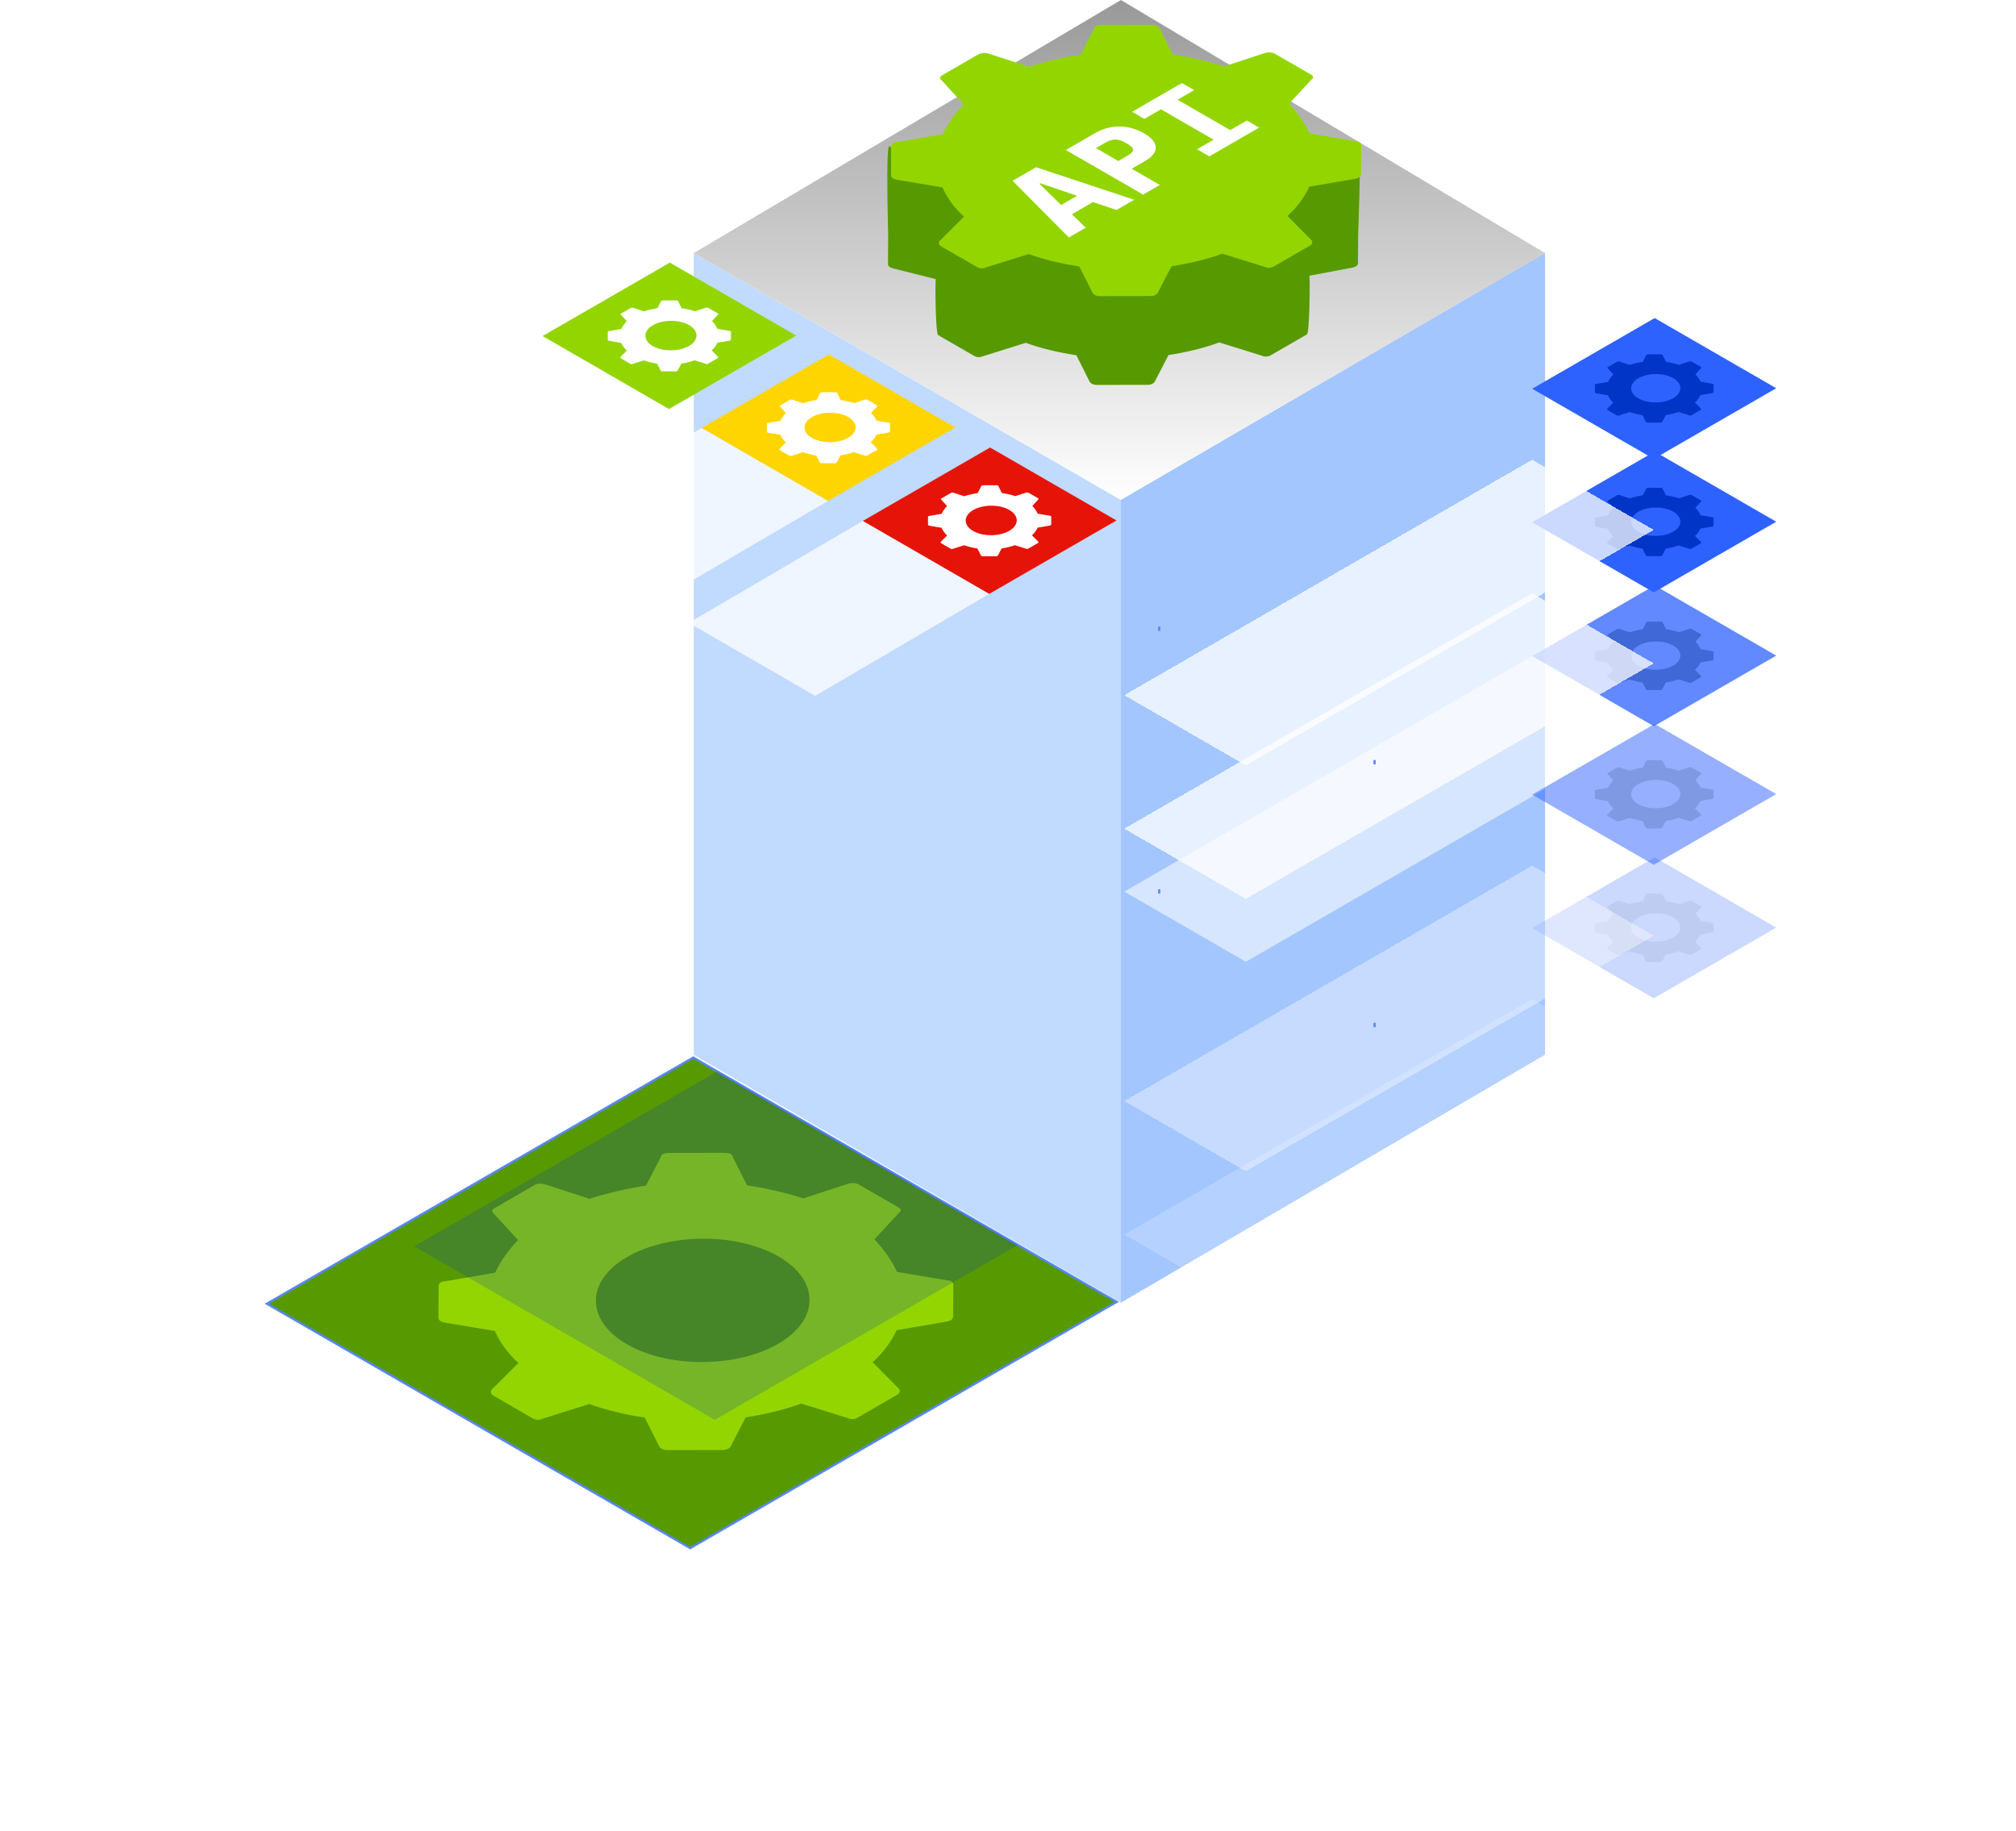 <svg width="284" height="258" viewBox="0 0 284 258" fill="none" xmlns="http://www.w3.org/2000/svg">
<path d="M157.906 183.54L217.651 148.606V35.654C217.651 35.654 217.627 35.642 217.602 35.654L157.906 70.424V183.54Z" fill="#A3C6FF"/>
<path d="M97.735 35.654L157.906 70.448V183.509C157.906 183.509 157.925 183.552 157.906 183.54L97.735 148.63V35.654Z" fill="#C1DAFF"/>
<path fill-rule="evenodd" clip-rule="evenodd" d="M157.906 70.412L217.651 35.654L157.906 0L97.735 35.654L157.906 70.412Z" fill="url(#paint0_linear_35_1470)"/>
<path fill-rule="evenodd" clip-rule="evenodd" d="M137.428 20.159L132.317 23.111C131.933 23.331 131.933 23.624 132.183 23.776L135.342 27.222C134.061 28.545 132.847 24.49 132.207 25.892L125.273 20.586C124.766 20.586 125.12 32.833 125.12 33.126L125.096 37.242C125.096 37.535 125.474 37.755 125.858 37.828L131.841 39.334C131.713 39.554 131.786 47.001 132.164 47.22L137.239 50.148C137.617 50.367 138.129 50.367 138.385 50.221L144.509 48.3C146.668 49.105 149.211 49.684 151.626 50.05L153.511 53.795C153.639 54.014 154.017 54.234 154.529 54.234L161.659 54.222C162.165 54.222 162.549 54.002 162.677 53.776L164.61 50.026C167.032 49.654 169.581 49.062 171.752 48.245L177.851 50.142C178.107 50.288 178.614 50.288 178.998 50.068L184.109 47.117C184.493 46.897 184.566 39.072 184.444 38.852L190.537 37.7C190.921 37.627 191.305 37.407 191.305 37.108L191.33 32.992C191.33 32.699 191.836 20.812 191.33 20.812L185.219 22.941C184.59 21.544 182.444 28.454 181.181 27.131L184.383 23.672C184.639 23.526 184.639 23.233 184.261 23.014L179.187 20.086C178.809 19.867 178.296 19.867 177.912 19.94L172.045 21.861C169.758 21.129 167.215 20.55 164.8 20.184L162.915 16.439C162.915 16.146 162.409 16 161.896 16L154.767 16.012C154.261 16.012 153.748 16.159 153.748 16.457L151.815 20.208C149.394 20.58 146.844 21.172 144.545 21.916L138.702 20.019C138.318 19.946 137.812 19.946 137.428 20.172V20.159Z" fill="#579900"/>
<path fill-rule="evenodd" clip-rule="evenodd" d="M137.847 7.648L132.736 10.6C132.352 10.819 132.352 11.112 132.602 11.265L135.761 14.71C134.481 16.034 133.45 17.51 132.81 18.907L126.308 20.023C125.802 20.023 125.54 20.315 125.54 20.614L125.515 24.731C125.515 25.024 125.893 25.243 126.278 25.317L132.761 26.408C133.389 27.805 134.395 29.268 135.792 30.519L132.334 33.983C132.206 34.203 132.206 34.495 132.584 34.715L137.658 37.642C138.036 37.862 138.549 37.862 138.805 37.715L144.928 35.794C147.087 36.599 149.63 37.179 152.045 37.545L153.93 41.289C154.058 41.509 154.436 41.729 154.949 41.729L162.078 41.716C162.584 41.716 162.969 41.497 163.097 41.271L165.03 37.52C167.451 37.148 170.001 36.557 172.172 35.739L178.271 37.636C178.527 37.783 179.033 37.783 179.417 37.563L184.528 34.611C184.912 34.392 184.912 34.099 184.784 33.873L181.369 30.427C182.778 29.177 183.802 27.701 184.449 26.305L190.95 25.188C191.335 25.115 191.719 24.896 191.719 24.597L191.743 20.48C191.743 20.187 191.493 19.895 190.981 19.895L184.498 18.803C183.869 17.406 182.863 15.943 181.595 14.619L184.797 11.161C185.053 11.015 185.053 10.722 184.675 10.502L179.6 7.575C179.222 7.355 178.71 7.355 178.326 7.428L172.458 9.35C170.171 8.618 167.628 8.038 165.213 7.672L163.328 3.928C163.328 3.635 162.822 3.489 162.31 3.489L155.18 3.501C154.674 3.501 154.162 3.647 154.162 3.946L152.228 7.697C149.807 8.069 147.258 8.66 144.959 9.404L139.116 7.508C138.732 7.435 138.225 7.435 137.841 7.66L137.847 7.648Z" fill="#93D500"/>
<path fill-rule="evenodd" clip-rule="evenodd" d="M97.23 218.13L157.313 183.437L97.664 149L37.58 183.693L97.23 218.13Z" fill="#579900" stroke="#5786FF" stroke-width="0.305" stroke-miterlimit="10"/>
<path fill-rule="evenodd" clip-rule="evenodd" d="M69.236 195.829L73.023 192.036C71.498 190.669 70.393 189.064 69.703 187.533L62.596 186.343C62.175 186.264 61.761 186.02 61.761 185.698L61.787 181.188C61.787 180.866 62.07 180.544 62.629 180.544L69.749 179.321C70.459 177.789 71.583 176.179 72.983 174.726L69.519 170.952C69.243 170.794 69.243 170.472 69.663 170.229L75.258 166.994C75.679 166.751 76.238 166.751 76.652 166.83L83.055 168.907C85.573 168.099 88.361 167.448 91.017 167.04L93.134 162.931C93.134 162.609 93.693 162.445 94.251 162.445L102.062 162.432C102.621 162.432 103.179 162.589 103.173 162.911L105.237 167.014C107.887 167.408 110.668 168.046 113.173 168.848L119.602 166.744C120.023 166.665 120.575 166.659 120.996 166.902L126.552 170.11C126.966 170.354 126.966 170.676 126.69 170.834L123.179 174.627C124.566 176.073 125.671 177.684 126.354 179.209L133.461 180.399C134.02 180.399 134.296 180.721 134.296 181.044L134.27 185.554C134.27 185.876 133.849 186.119 133.428 186.198L126.308 187.421C125.598 188.953 124.474 190.563 122.936 191.937L126.676 195.711C126.814 195.954 126.814 196.277 126.394 196.52L120.799 199.754C120.378 199.998 119.819 199.998 119.543 199.84L112.864 197.762C110.49 198.65 107.696 199.301 105.04 199.708L102.923 203.817C102.785 204.061 102.364 204.304 101.805 204.304L93.995 204.317C93.436 204.317 93.022 204.08 92.884 203.837L90.82 199.735C88.17 199.34 85.389 198.702 83.022 197.822L76.317 199.932C76.034 200.096 75.482 200.096 75.061 199.853L69.505 196.645C69.091 196.401 69.091 196.079 69.229 195.843L69.236 195.829ZM89.051 189.801C95.27 192.93 104.856 192.529 110.319 188.913C115.783 185.297 115.158 179.768 108.939 176.639C102.719 173.509 93.134 173.91 87.671 177.526C82.207 181.142 82.832 186.671 89.051 189.801Z" fill="#93D500"/>
<g style="mix-blend-mode:multiply" opacity="0.2" filter="url(#filter0_f_35_1470)">
<path fill-rule="evenodd" clip-rule="evenodd" d="M100.703 200.053L143.358 175.426L101.007 150.976L58.352 175.603L100.703 200.053Z" fill="#0035C8"/>
</g>
<path fill-rule="evenodd" clip-rule="evenodd" d="M139.344 83.687L157.281 73.331L139.478 63.054L121.541 73.404L139.344 83.687Z" fill="#E61408"/>
<path fill-rule="evenodd" clip-rule="evenodd" d="M132.519 76.35L133.428 75.441C133.062 75.112 132.8 74.728 132.635 74.362L130.934 74.075C130.836 74.057 130.732 73.996 130.732 73.923V72.843C130.738 72.764 130.806 72.691 130.94 72.691L132.641 72.398C132.812 72.032 133.08 71.648 133.416 71.3L132.586 70.397C132.519 70.361 132.519 70.282 132.623 70.227L133.965 69.452C134.062 69.391 134.197 69.391 134.3 69.416L135.831 69.916C136.435 69.721 137.1 69.568 137.734 69.471L138.24 68.489C138.24 68.409 138.374 68.373 138.508 68.373H140.375C140.509 68.373 140.643 68.409 140.643 68.483L141.137 69.464C141.771 69.562 142.436 69.714 143.034 69.903L144.571 69.397C144.668 69.379 144.803 69.379 144.906 69.434L146.236 70.202C146.333 70.257 146.333 70.337 146.266 70.373L145.425 71.282C145.754 71.629 146.022 72.014 146.187 72.38L147.889 72.666C148.023 72.666 148.09 72.746 148.09 72.819V73.898C148.084 73.978 147.98 74.032 147.882 74.051L146.181 74.344C146.01 74.709 145.742 75.094 145.376 75.423L146.272 76.326C146.303 76.38 146.303 76.46 146.205 76.521L144.864 77.295C144.766 77.356 144.632 77.356 144.565 77.314L142.967 76.814C142.4 77.027 141.729 77.18 141.094 77.277L140.588 78.259C140.552 78.314 140.454 78.375 140.32 78.375H138.454C138.319 78.375 138.222 78.32 138.185 78.265L137.691 77.283C137.057 77.186 136.392 77.033 135.825 76.826L134.221 77.332C134.154 77.368 134.02 77.368 133.922 77.314L132.593 76.545C132.495 76.49 132.495 76.411 132.525 76.35H132.519ZM137.258 74.905C138.746 75.655 141.04 75.557 142.345 74.691C143.65 73.825 143.503 72.502 142.015 71.758C140.527 71.007 138.234 71.105 136.929 71.971C135.624 72.837 135.77 74.16 137.258 74.905Z" fill="white"/>
<path fill-rule="evenodd" clip-rule="evenodd" d="M116.644 70.581L134.575 60.225L116.772 49.942L98.835 60.298L116.644 70.581Z" fill="#FFD500"/>
<path fill-rule="evenodd" clip-rule="evenodd" d="M109.813 63.243L110.722 62.335C110.356 62.005 110.094 61.621 109.929 61.255L108.227 60.969C108.13 60.95 108.026 60.889 108.026 60.816V59.737C108.032 59.657 108.099 59.584 108.233 59.584L109.935 59.291C110.106 58.925 110.374 58.541 110.71 58.194L109.88 57.291C109.813 57.254 109.813 57.175 109.917 57.12L111.259 56.346C111.356 56.285 111.49 56.285 111.594 56.309L113.125 56.809C113.729 56.614 114.393 56.462 115.028 56.364L115.534 55.382C115.534 55.303 115.668 55.266 115.802 55.266H117.668C117.803 55.266 117.937 55.303 117.937 55.376L118.431 56.358C119.065 56.455 119.73 56.608 120.328 56.797L121.864 56.291C121.962 56.272 122.096 56.272 122.2 56.327L123.529 57.096C123.627 57.151 123.627 57.23 123.56 57.267L122.718 58.175C123.048 58.523 123.316 58.907 123.481 59.273L125.182 59.56C125.316 59.56 125.384 59.639 125.384 59.712V60.792C125.377 60.871 125.274 60.926 125.176 60.944L123.475 61.237C123.304 61.603 123.035 61.987 122.67 62.316L123.566 63.219C123.597 63.274 123.597 63.353 123.499 63.414L122.157 64.189C122.06 64.25 121.925 64.25 121.858 64.207L120.26 63.707C119.693 63.92 119.022 64.073 118.388 64.171L117.882 65.152C117.845 65.207 117.748 65.268 117.614 65.268H115.747C115.613 65.268 115.516 65.213 115.479 65.159L114.985 64.177C114.351 64.079 113.686 63.926 113.119 63.719L111.515 64.225C111.448 64.262 111.313 64.262 111.216 64.207L109.886 63.439C109.789 63.384 109.789 63.304 109.819 63.243H109.813ZM114.552 61.798C116.04 62.548 118.333 62.451 119.638 61.585C120.944 60.718 120.797 59.395 119.309 58.651C117.821 57.901 115.528 57.998 114.223 58.864C112.917 59.73 113.064 61.054 114.552 61.798Z" fill="white"/>
<path fill-rule="evenodd" clip-rule="evenodd" d="M94.224 57.639L112.161 47.283L94.359 37L76.422 47.356L94.224 57.639Z" fill="#93D500"/>
<path fill-rule="evenodd" clip-rule="evenodd" d="M114.833 98.044L139.344 83.687L121.541 73.404L97.03 87.761L114.833 98.044Z" fill="white" fill-opacity="0.75"/>
<path fill-rule="evenodd" clip-rule="evenodd" d="M92.132 84.937L116.644 70.581L98.835 60.298L74.324 74.654L92.132 84.937Z" fill="white" fill-opacity="0.75"/>
<path fill-rule="evenodd" clip-rule="evenodd" d="M69.713 71.996L94.224 57.639L76.422 47.356L51.91 61.713L69.713 71.996Z" fill="white" fill-opacity="0.75"/>
<path fill-rule="evenodd" clip-rule="evenodd" d="M87.4 50.302L88.308 49.393C87.942 49.064 87.68 48.679 87.516 48.313L85.814 48.027C85.716 48.008 85.613 47.947 85.613 47.874V46.795C85.619 46.715 85.686 46.642 85.82 46.642L87.522 46.35C87.692 45.984 87.961 45.599 88.296 45.252L87.467 44.349C87.4 44.313 87.4 44.233 87.503 44.178L88.845 43.404C88.943 43.343 89.077 43.343 89.181 43.367L90.711 43.867C91.315 43.672 91.98 43.52 92.614 43.422L93.121 42.44C93.121 42.361 93.255 42.324 93.389 42.324H95.255C95.389 42.324 95.523 42.361 95.523 42.434L96.017 43.416C96.652 43.514 97.317 43.666 97.914 43.855L99.451 43.349C99.549 43.331 99.683 43.331 99.787 43.386L101.116 44.154C101.214 44.209 101.214 44.288 101.147 44.325L100.305 45.233C100.634 45.581 100.903 45.965 101.067 46.331L102.769 46.618C102.903 46.618 102.97 46.697 102.97 46.77V47.85C102.964 47.929 102.86 47.984 102.763 48.002L101.061 48.295C100.89 48.661 100.622 49.045 100.256 49.375L101.153 50.277C101.183 50.332 101.183 50.411 101.086 50.472L99.744 51.247C99.646 51.308 99.512 51.308 99.445 51.265L97.847 50.765C97.28 50.979 96.609 51.131 95.975 51.229L95.469 52.211C95.432 52.266 95.334 52.327 95.2 52.327H93.334C93.2 52.327 93.102 52.272 93.066 52.217L92.572 51.235C91.937 51.137 91.272 50.985 90.705 50.777L89.101 51.284C89.034 51.32 88.9 51.32 88.802 51.265L87.473 50.497C87.375 50.442 87.375 50.363 87.406 50.302H87.4ZM92.139 48.856C93.627 49.606 95.92 49.509 97.225 48.643C98.53 47.777 98.384 46.453 96.896 45.709C95.408 44.959 93.114 45.057 91.809 45.923C90.504 46.789 90.65 48.112 92.139 48.856Z" fill="white"/>
<g opacity="0.75">
<path fill-rule="evenodd" clip-rule="evenodd" d="M232.97 102.333L250.224 92.374L233.098 82.487L215.844 92.447L232.97 102.333Z" fill="#2E62FF"/>
<path fill-rule="evenodd" clip-rule="evenodd" d="M226.401 95.277L227.273 94.405C226.92 94.088 226.67 93.722 226.511 93.368L224.877 93.094C224.779 93.075 224.687 93.02 224.687 92.947V91.91C224.694 91.837 224.761 91.764 224.889 91.764L226.529 91.483C226.694 91.13 226.95 90.758 227.273 90.428L226.474 89.556C226.413 89.519 226.413 89.446 226.505 89.391L227.792 88.647C227.889 88.593 228.017 88.593 228.115 88.611L229.591 89.087C230.17 88.897 230.811 88.751 231.421 88.653L231.909 87.708C231.909 87.635 232.037 87.598 232.165 87.598H233.964C234.092 87.598 234.22 87.629 234.22 87.708L234.696 88.653C235.306 88.745 235.946 88.891 236.525 89.074L238.007 88.593C238.105 88.574 238.233 88.574 238.331 88.629L239.611 89.367C239.709 89.422 239.709 89.495 239.642 89.532L238.837 90.404C239.154 90.739 239.41 91.105 239.569 91.459L241.203 91.733C241.331 91.733 241.392 91.807 241.392 91.88V92.917C241.386 92.99 241.289 93.045 241.191 93.063L239.55 93.344C239.386 93.697 239.13 94.069 238.776 94.38L239.636 95.246C239.666 95.301 239.666 95.374 239.569 95.429L238.282 96.173C238.184 96.228 238.056 96.228 237.995 96.192L236.458 95.716C235.909 95.923 235.269 96.07 234.659 96.167L234.171 97.113C234.141 97.168 234.043 97.222 233.915 97.222H232.116C231.988 97.222 231.89 97.174 231.86 97.113L231.384 96.167C230.774 96.076 230.134 95.93 229.591 95.728L228.048 96.216C227.981 96.253 227.853 96.253 227.761 96.198L226.481 95.46C226.383 95.405 226.383 95.332 226.42 95.277H226.401ZM230.963 93.886C232.396 94.606 234.598 94.514 235.861 93.685C237.123 92.856 236.977 91.581 235.543 90.861C234.11 90.142 231.909 90.233 230.646 91.063C229.39 91.892 229.53 93.167 230.963 93.886Z" fill="#0035C8"/>
<path fill-rule="evenodd" clip-rule="evenodd" d="M175.506 135.511L232.97 102.333L215.844 92.447L158.381 125.625L175.506 135.511Z" fill="white" fill-opacity="0.75"/>
</g>
<path fill-rule="evenodd" clip-rule="evenodd" d="M232.97 83.469L250.224 73.51L233.098 63.624L215.844 73.583L232.97 83.469Z" fill="#2E62FF"/>
<path fill-rule="evenodd" clip-rule="evenodd" d="M226.401 76.413L227.273 75.541C226.92 75.224 226.67 74.858 226.511 74.504L224.877 74.23C224.779 74.211 224.687 74.156 224.687 74.083V73.046C224.694 72.973 224.761 72.9 224.889 72.9L226.529 72.62C226.694 72.266 226.95 71.894 227.273 71.564L226.474 70.692C226.413 70.656 226.413 70.582 226.505 70.528L227.792 69.784C227.889 69.729 228.017 69.729 228.115 69.747L229.591 70.223C230.17 70.034 230.811 69.887 231.421 69.79L231.909 68.844C231.909 68.771 232.037 68.734 232.165 68.734H233.964C234.092 68.734 234.22 68.765 234.22 68.844L234.696 69.79C235.306 69.881 235.946 70.028 236.525 70.21L238.007 69.729C238.105 69.71 238.233 69.71 238.331 69.765L239.611 70.503C239.709 70.558 239.709 70.631 239.642 70.668L238.837 71.54C239.154 71.875 239.41 72.241 239.569 72.595L241.203 72.87C241.331 72.87 241.392 72.943 241.392 73.016V74.053C241.386 74.126 241.289 74.181 241.191 74.199L239.55 74.48C239.386 74.833 239.13 75.205 238.776 75.516L239.636 76.382C239.666 76.437 239.666 76.511 239.569 76.566L238.282 77.309C238.184 77.364 238.056 77.364 237.995 77.328L236.458 76.852C235.909 77.059 235.269 77.206 234.659 77.303L234.171 78.249C234.141 78.304 234.043 78.359 233.915 78.359H232.116C231.988 78.359 231.89 78.31 231.86 78.249L231.384 77.303C230.774 77.212 230.134 77.066 229.591 76.864L228.048 77.352C227.981 77.389 227.853 77.389 227.761 77.334L226.481 76.596C226.383 76.541 226.383 76.468 226.42 76.413H226.401ZM230.963 75.022C232.396 75.742 234.598 75.651 235.861 74.821C237.123 73.992 236.977 72.717 235.543 71.997C234.11 71.278 231.909 71.369 230.646 72.199C229.39 73.028 229.53 74.303 230.963 75.022Z" fill="#0035C8"/>
<g filter="url(#filter1_d_35_1470)">
<path fill-rule="evenodd" clip-rule="evenodd" d="M175.506 116.647L232.97 83.469L215.844 73.583L158.381 106.761L175.506 116.647Z" fill="white" fill-opacity="0.75" shape-rendering="crispEdges"/>
</g>
<g opacity="0.25">
<path fill-rule="evenodd" clip-rule="evenodd" d="M232.97 140.655L250.224 130.695L233.098 120.809L215.844 130.768L232.97 140.655Z" fill="#2E62FF"/>
<path fill-rule="evenodd" clip-rule="evenodd" d="M226.401 133.598L227.273 132.726C226.92 132.409 226.67 132.043 226.511 131.689L224.877 131.415C224.779 131.397 224.687 131.342 224.687 131.269V130.232C224.694 130.159 224.761 130.085 224.889 130.085L226.529 129.805C226.694 129.451 226.95 129.079 227.273 128.75L226.474 127.878C226.413 127.841 226.413 127.768 226.505 127.713L227.792 126.969C227.889 126.914 228.017 126.914 228.115 126.932L229.591 127.408C230.17 127.219 230.811 127.072 231.421 126.975L231.909 126.03C231.909 125.956 232.037 125.92 232.165 125.92H233.964C234.092 125.92 234.22 125.95 234.22 126.03L234.696 126.975C235.306 127.066 235.946 127.213 236.525 127.396L238.007 126.914C238.105 126.896 238.233 126.896 238.331 126.951L239.611 127.688C239.709 127.743 239.709 127.817 239.642 127.853L238.837 128.725C239.154 129.061 239.41 129.427 239.569 129.78L241.203 130.055C241.331 130.055 241.392 130.128 241.392 130.201V131.238C241.386 131.311 241.289 131.366 241.191 131.384L239.55 131.665C239.386 132.019 239.13 132.391 238.776 132.702L239.636 133.568C239.666 133.623 239.666 133.696 239.569 133.751L238.282 134.495C238.184 134.55 238.056 134.55 237.995 134.513L236.458 134.037C235.909 134.245 235.269 134.391 234.659 134.489L234.171 135.434C234.141 135.489 234.043 135.544 233.915 135.544H232.116C231.988 135.544 231.89 135.495 231.86 135.434L231.384 134.489C230.774 134.397 230.134 134.251 229.591 134.05L228.048 134.538C227.981 134.574 227.853 134.574 227.761 134.519L226.481 133.781C226.383 133.726 226.383 133.653 226.42 133.598H226.401ZM230.963 132.208C232.396 132.927 234.598 132.836 235.861 132.006C237.123 131.177 236.977 129.902 235.543 129.183C234.11 128.463 231.909 128.555 230.646 129.384C229.39 130.213 229.53 131.488 230.963 132.208Z" fill="#0035C8"/>
<g filter="url(#filter2_d_35_1470)">
<path fill-rule="evenodd" clip-rule="evenodd" d="M175.506 173.833L232.97 140.655L215.844 130.768L158.381 163.946L175.506 173.833Z" fill="white" fill-opacity="0.75" shape-rendering="crispEdges"/>
</g>
</g>
<path fill-rule="evenodd" clip-rule="evenodd" d="M232.97 64.66L250.224 54.701L233.098 44.815L215.844 54.774L232.97 64.66Z" fill="#2E62FF"/>
<path fill-rule="evenodd" clip-rule="evenodd" d="M226.401 57.604L227.273 56.732C226.92 56.415 226.67 56.049 226.511 55.695L224.877 55.421C224.779 55.402 224.687 55.347 224.687 55.274V54.237C224.694 54.164 224.761 54.091 224.889 54.091L226.529 53.81C226.694 53.457 226.95 53.085 227.273 52.755L226.474 51.883C226.413 51.847 226.413 51.773 226.505 51.719L227.792 50.974C227.889 50.92 228.017 50.92 228.115 50.938L229.591 51.414C230.17 51.225 230.811 51.078 231.421 50.981L231.909 50.035C231.909 49.962 232.037 49.925 232.165 49.925H233.964C234.092 49.925 234.22 49.956 234.22 50.035L234.696 50.981C235.306 51.072 235.946 51.218 236.525 51.401L238.007 50.92C238.105 50.901 238.233 50.901 238.331 50.956L239.611 51.694C239.709 51.749 239.709 51.822 239.642 51.859L238.837 52.731C239.154 53.066 239.41 53.432 239.569 53.786L241.203 54.061C241.331 54.061 241.392 54.134 241.392 54.207V55.244C241.386 55.317 241.289 55.372 241.191 55.39L239.55 55.671C239.386 56.024 239.13 56.397 238.776 56.708L239.636 57.574C239.666 57.628 239.666 57.702 239.569 57.757L238.282 58.501C238.184 58.556 238.056 58.556 237.995 58.519L236.458 58.043C235.909 58.251 235.269 58.397 234.659 58.495L234.171 59.44C234.141 59.495 234.043 59.55 233.915 59.55H232.116C231.988 59.55 231.89 59.501 231.86 59.44L231.384 58.495C230.774 58.403 230.134 58.257 229.591 58.055L228.048 58.543C227.981 58.58 227.853 58.58 227.761 58.525L226.481 57.787C226.383 57.732 226.383 57.659 226.42 57.604H226.401ZM230.963 56.214C232.396 56.933 234.598 56.842 235.861 56.012C237.123 55.183 236.977 53.908 235.543 53.188C234.11 52.469 231.909 52.56 230.646 53.39C229.39 54.219 229.53 55.494 230.963 56.214Z" fill="#0035C8"/>
<g filter="url(#filter3_d_35_1470)">
<path fill-rule="evenodd" clip-rule="evenodd" d="M175.506 97.838L232.97 64.66L215.844 54.774L158.381 87.952L175.506 97.838Z" fill="white" fill-opacity="0.75" shape-rendering="crispEdges"/>
</g>
<g opacity="0.5">
<path fill-rule="evenodd" clip-rule="evenodd" d="M232.97 121.846L250.224 111.886L233.098 102L215.844 111.959L232.97 121.846Z" fill="#2E62FF"/>
<path fill-rule="evenodd" clip-rule="evenodd" d="M226.401 114.789L227.273 113.917C226.92 113.6 226.67 113.234 226.511 112.88L224.877 112.606C224.779 112.588 224.687 112.533 224.687 112.46V111.423C224.694 111.35 224.761 111.276 224.889 111.276L226.529 110.996C226.694 110.642 226.95 110.27 227.273 109.941L226.474 109.069C226.413 109.032 226.413 108.959 226.505 108.904L227.792 108.16C227.889 108.105 228.017 108.105 228.115 108.123L229.591 108.599C230.17 108.41 230.811 108.264 231.421 108.166L231.909 107.221C231.909 107.147 232.037 107.111 232.165 107.111H233.964C234.092 107.111 234.22 107.141 234.22 107.221L234.696 108.166C235.306 108.257 235.946 108.404 236.525 108.587L238.007 108.105C238.105 108.087 238.233 108.087 238.331 108.142L239.611 108.88C239.709 108.934 239.709 109.008 239.642 109.044L238.837 109.916C239.154 110.252 239.41 110.618 239.569 110.971L241.203 111.246C241.331 111.246 241.392 111.319 241.392 111.392V112.429C241.386 112.502 241.289 112.557 241.191 112.575L239.55 112.856C239.386 113.21 239.13 113.582 238.776 113.893L239.636 114.759C239.666 114.814 239.666 114.887 239.569 114.942L238.282 115.686C238.184 115.741 238.056 115.741 237.995 115.704L236.458 115.228C235.909 115.436 235.269 115.582 234.659 115.68L234.171 116.625C234.141 116.68 234.043 116.735 233.915 116.735H232.116C231.988 116.735 231.89 116.686 231.86 116.625L231.384 115.68C230.774 115.588 230.134 115.442 229.591 115.241L228.048 115.729C227.981 115.765 227.853 115.765 227.761 115.71L226.481 114.972C226.383 114.917 226.383 114.844 226.42 114.789H226.401ZM230.963 113.399C232.396 114.118 234.598 114.027 235.861 113.198C237.123 112.368 236.977 111.093 235.543 110.374C234.11 109.654 231.909 109.746 230.646 110.575C229.39 111.404 229.53 112.679 230.963 113.399Z" fill="#0035C8"/>
<g filter="url(#filter4_d_35_1470)">
<path fill-rule="evenodd" clip-rule="evenodd" d="M175.506 155.024L232.97 121.846L215.844 111.959L158.381 145.137L175.506 155.024Z" fill="white" fill-opacity="0.75" shape-rendering="crispEdges"/>
</g>
</g>
<path d="M193.64 107.09V107.7" stroke="#5786FF" stroke-width="0.305" stroke-miterlimit="10"/>
<path d="M193.64 144.105V144.715" stroke="#5786FF" stroke-width="0.305" stroke-miterlimit="10"/>
<path d="M163.304 88.281V88.891" stroke="#5786FF" stroke-width="0.305" stroke-miterlimit="10"/>
<path d="M163.304 125.296V125.906" stroke="#5786FF" stroke-width="0.305" stroke-miterlimit="10"/>
<path d="M157.28 29.585L153.975 28.469L150.997 30.188L152.946 32.087L150.577 33.455L142.642 25.472L145.947 23.564L159.774 28.145L157.28 29.585ZM146.555 25.823L146.43 25.895L149.485 28.883L151.73 27.587L146.555 25.823ZM161.03 27.419L150.15 21.137L154.358 18.707C154.888 18.401 155.444 18.177 156.026 18.032C156.598 17.883 157.175 17.814 157.757 17.826C158.349 17.831 158.931 17.916 159.503 18.078C160.074 18.239 160.625 18.474 161.155 18.779C161.685 19.085 162.09 19.404 162.371 19.733C162.652 20.064 162.797 20.399 162.807 20.741C162.828 21.078 162.714 21.413 162.464 21.75C162.205 22.079 161.81 22.398 161.28 22.703L159.425 23.774L163.384 26.061L161.03 27.419ZM157.539 22.686L158.801 21.956C159.352 21.639 159.627 21.36 159.627 21.119C159.638 20.873 159.404 20.613 158.926 20.337L158.458 20.067C157.98 19.791 157.528 19.655 157.102 19.662C156.686 19.662 156.203 19.82 155.652 20.139L154.39 20.867L157.539 22.686ZM170.362 22.032L168.631 21.033L170.97 19.683L163.55 15.399L161.211 16.749L159.481 15.75L166.496 11.7L168.226 12.699L165.888 14.049L173.308 18.333L175.646 16.983L177.377 17.982L170.362 22.032Z" fill="white"/>
<defs>
<filter id="filter0_f_35_1470" x="54.352" y="146.976" width="93.006" height="57.078" filterUnits="userSpaceOnUse" color-interpolation-filters="sRGB">
<feFlood flood-opacity="0" result="BackgroundImageFix"/>
<feBlend mode="normal" in="SourceGraphic" in2="BackgroundImageFix" result="shape"/>
<feGaussianBlur stdDeviation="2" result="effect1_foregroundBlur_35_1470"/>
</filter>
<filter id="filter1_d_35_1470" x="150.381" y="73.583" width="90.589" height="61.064" filterUnits="userSpaceOnUse" color-interpolation-filters="sRGB">
<feFlood flood-opacity="0" result="BackgroundImageFix"/>
<feColorMatrix in="SourceAlpha" type="matrix" values="0 0 0 0 0 0 0 0 0 0 0 0 0 0 0 0 0 0 127 0" result="hardAlpha"/>
<feOffset dy="10"/>
<feGaussianBlur stdDeviation="4"/>
<feComposite in2="hardAlpha" operator="out"/>
<feColorMatrix type="matrix" values="0 0 0 0 0 0 0 0 0 0 0 0 0 0 0 0 0 0 0.15 0"/>
<feBlend mode="normal" in2="BackgroundImageFix" result="effect1_dropShadow_35_1470"/>
<feBlend mode="normal" in="SourceGraphic" in2="effect1_dropShadow_35_1470" result="shape"/>
</filter>
<filter id="filter2_d_35_1470" x="150.381" y="130.768" width="90.589" height="61.064" filterUnits="userSpaceOnUse" color-interpolation-filters="sRGB">
<feFlood flood-opacity="0" result="BackgroundImageFix"/>
<feColorMatrix in="SourceAlpha" type="matrix" values="0 0 0 0 0 0 0 0 0 0 0 0 0 0 0 0 0 0 127 0" result="hardAlpha"/>
<feOffset dy="10"/>
<feGaussianBlur stdDeviation="4"/>
<feComposite in2="hardAlpha" operator="out"/>
<feColorMatrix type="matrix" values="0 0 0 0 0 0 0 0 0 0 0 0 0 0 0 0 0 0 0.15 0"/>
<feBlend mode="normal" in2="BackgroundImageFix" result="effect1_dropShadow_35_1470"/>
<feBlend mode="normal" in="SourceGraphic" in2="effect1_dropShadow_35_1470" result="shape"/>
</filter>
<filter id="filter3_d_35_1470" x="150.381" y="54.774" width="90.589" height="61.064" filterUnits="userSpaceOnUse" color-interpolation-filters="sRGB">
<feFlood flood-opacity="0" result="BackgroundImageFix"/>
<feColorMatrix in="SourceAlpha" type="matrix" values="0 0 0 0 0 0 0 0 0 0 0 0 0 0 0 0 0 0 127 0" result="hardAlpha"/>
<feOffset dy="10"/>
<feGaussianBlur stdDeviation="4"/>
<feComposite in2="hardAlpha" operator="out"/>
<feColorMatrix type="matrix" values="0 0 0 0 0 0 0 0 0 0 0 0 0 0 0 0 0 0 0.15 0"/>
<feBlend mode="normal" in2="BackgroundImageFix" result="effect1_dropShadow_35_1470"/>
<feBlend mode="normal" in="SourceGraphic" in2="effect1_dropShadow_35_1470" result="shape"/>
</filter>
<filter id="filter4_d_35_1470" x="150.381" y="111.959" width="90.589" height="61.064" filterUnits="userSpaceOnUse" color-interpolation-filters="sRGB">
<feFlood flood-opacity="0" result="BackgroundImageFix"/>
<feColorMatrix in="SourceAlpha" type="matrix" values="0 0 0 0 0 0 0 0 0 0 0 0 0 0 0 0 0 0 127 0" result="hardAlpha"/>
<feOffset dy="10"/>
<feGaussianBlur stdDeviation="4"/>
<feComposite in2="hardAlpha" operator="out"/>
<feColorMatrix type="matrix" values="0 0 0 0 0 0 0 0 0 0 0 0 0 0 0 0 0 0 0.15 0"/>
<feBlend mode="normal" in2="BackgroundImageFix" result="effect1_dropShadow_35_1470"/>
<feBlend mode="normal" in="SourceGraphic" in2="effect1_dropShadow_35_1470" result="shape"/>
</filter>
<linearGradient id="paint0_linear_35_1470" x1="157.693" y1="70.412" x2="157.693" y2="0" gradientUnits="userSpaceOnUse">
<stop stop-color="white"/>
<stop offset="1" stop-color="#999999"/>
</linearGradient>
</defs>
</svg>
